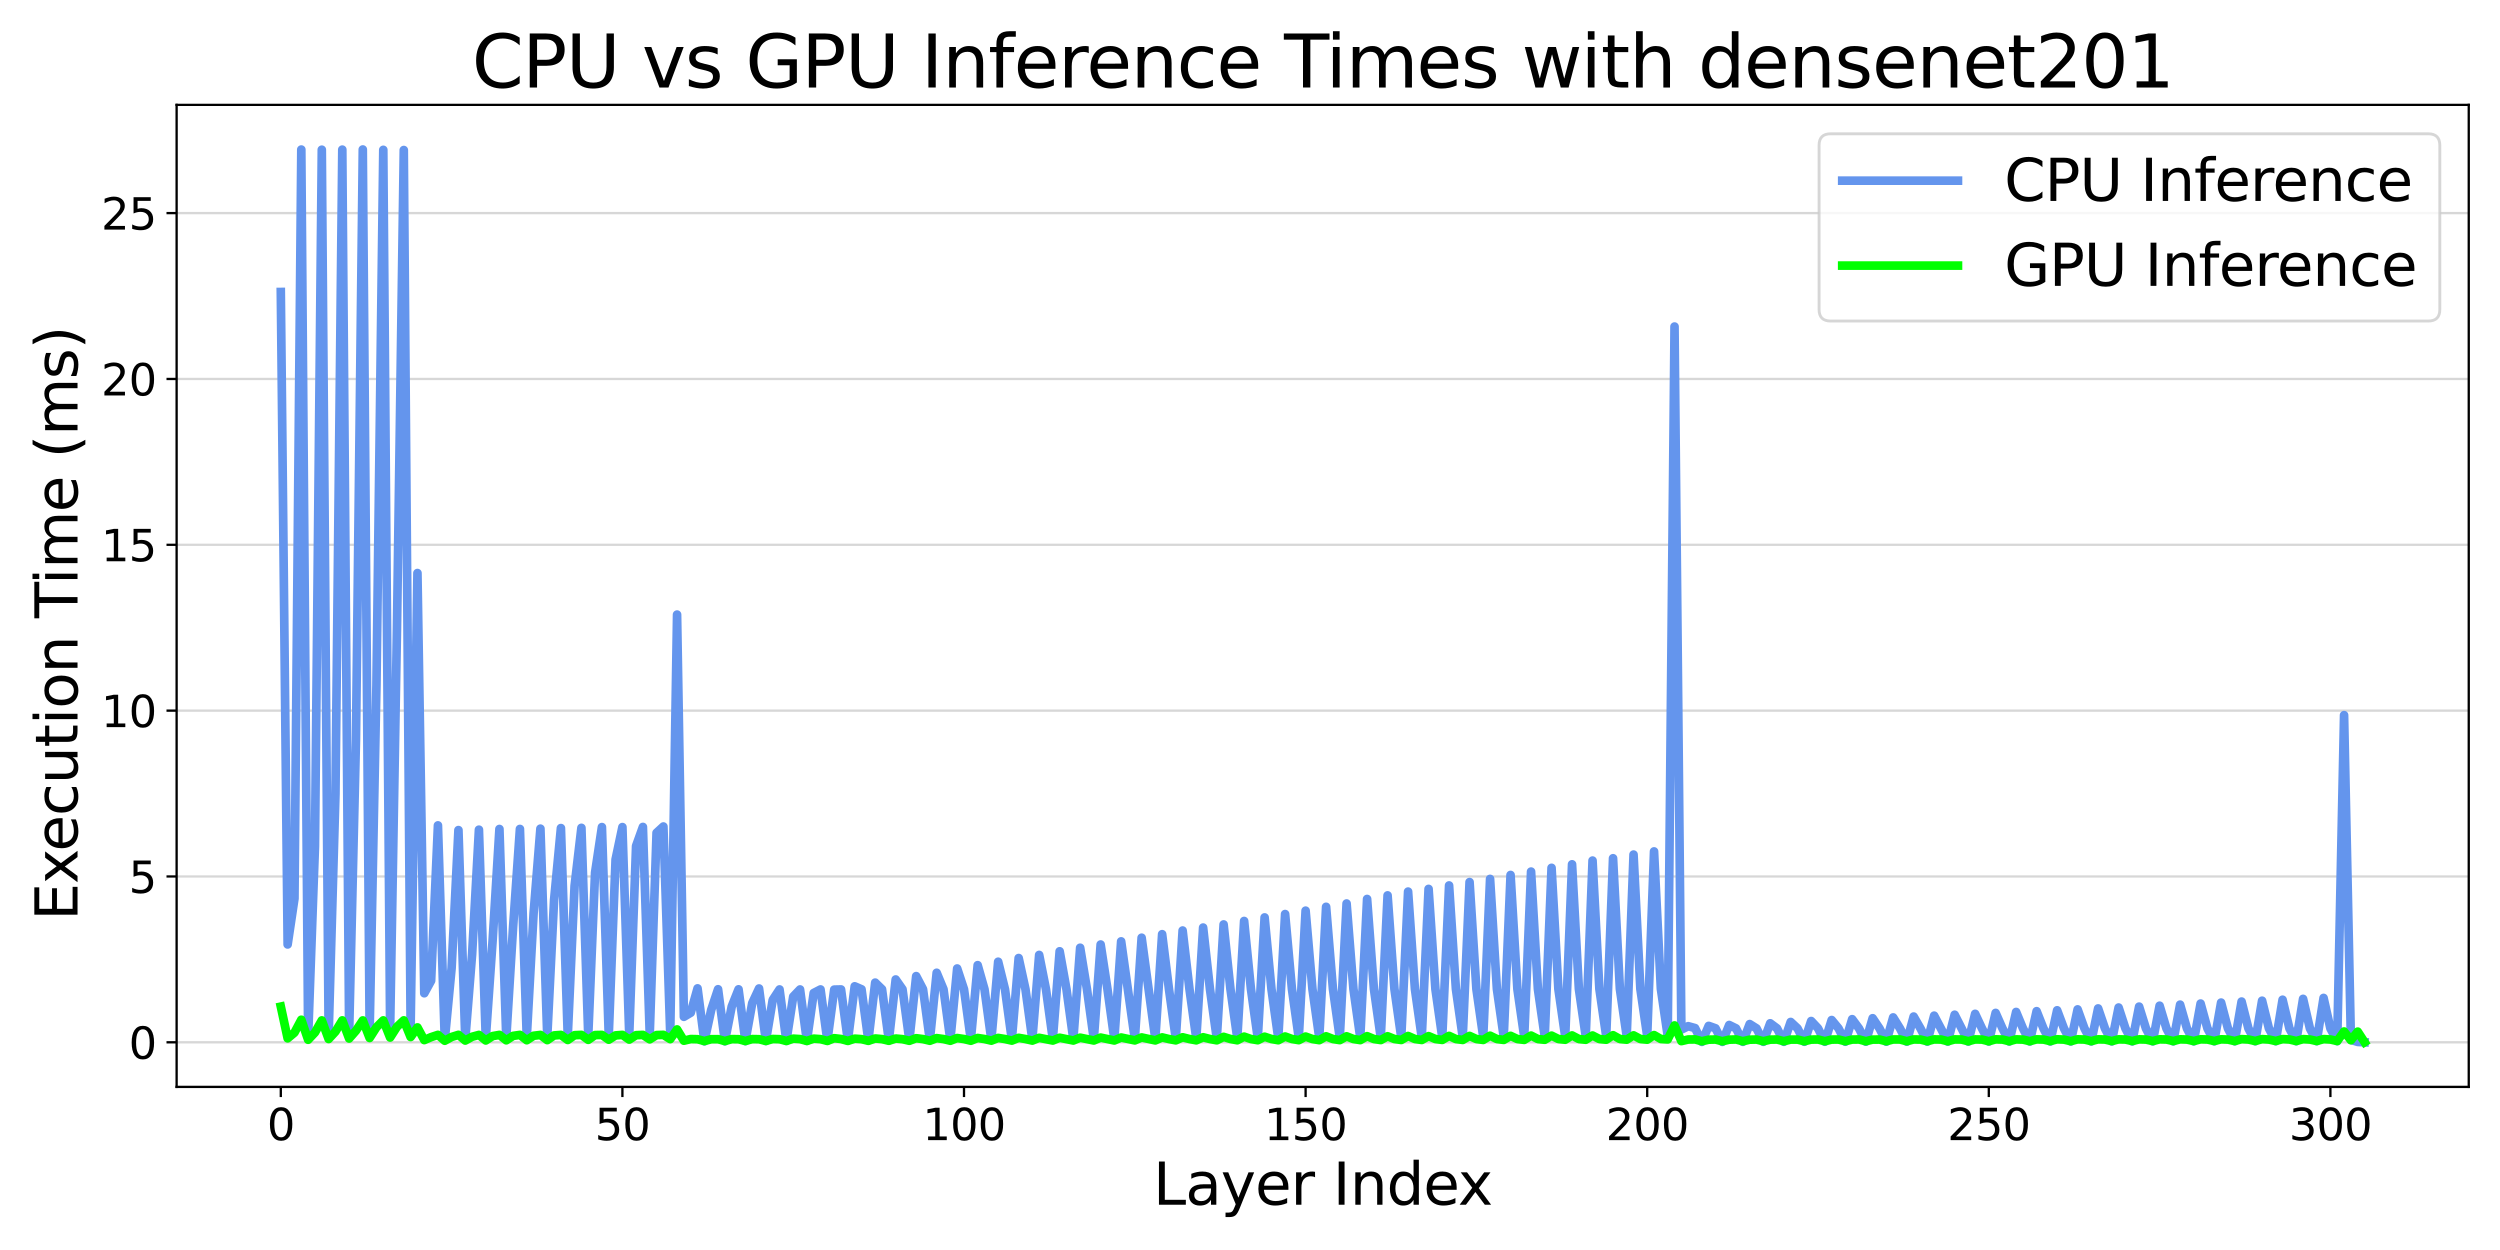 <?xml version="1.0" encoding="utf-8" standalone="no"?>
<!DOCTYPE svg PUBLIC "-//W3C//DTD SVG 1.1//EN"
  "http://www.w3.org/Graphics/SVG/1.1/DTD/svg11.dtd">
<svg xmlns:xlink="http://www.w3.org/1999/xlink" width="864pt" height="432pt" viewBox="0 0 864 432" xmlns="http://www.w3.org/2000/svg" version="1.1">
 <defs>
  <style type="text/css">*{stroke-linejoin: round; stroke-linecap: butt}</style>
 </defs>
 <g id="figure_1">
  <g id="patch_1">
   <path d="M 0 432 
L 864 432 
L 864 0 
L 0 0 
z
" style="fill: #ffffff"/>
  </g>
  <g id="axes_1">
   <g id="patch_2">
    <path d="M 61.04 375.64 
L 853.2 375.64 
L 853.2 36.24 
L 61.04 36.24 
z
" style="fill: #ffffff"/>
   </g>
   <g id="matplotlib.axis_1">
    <g id="xtick_1">
     <g id="line2d_1">
      <defs>
       <path id="m9c6fccbc38" d="M 0 0 
L 0 3.5 
" style="stroke: #000000; stroke-width: 0.8"/>
      </defs>
      <g>
       <use xlink:href="#m9c6fccbc38" x="97.047" y="375.64" style="stroke: #000000; stroke-width: 0.8"/>
      </g>
     </g>
     <g id="text_1">
      <!-- 0 -->
      <g transform="translate(92.275 394.038) scale(0.15 -0.15)">
       <defs>
        <path id="DejaVuSans-30" d="M 2034 4250 
Q 1547 4250 1301 3770 
Q 1056 3291 1056 2328 
Q 1056 1369 1301 889 
Q 1547 409 2034 409 
Q 2525 409 2770 889 
Q 3016 1369 3016 2328 
Q 3016 3291 2770 3770 
Q 2525 4250 2034 4250 
z
M 2034 4750 
Q 2819 4750 3233 4129 
Q 3647 3509 3647 2328 
Q 3647 1150 3233 529 
Q 2819 -91 2034 -91 
Q 1250 -91 836 529 
Q 422 1150 422 2328 
Q 422 3509 836 4129 
Q 1250 4750 2034 4750 
z
" transform="scale(0.016)"/>
       </defs>
       <use xlink:href="#DejaVuSans-30"/>
      </g>
     </g>
    </g>
    <g id="xtick_2">
     <g id="line2d_2">
      <g>
       <use xlink:href="#m9c6fccbc38" x="215.104" y="375.64" style="stroke: #000000; stroke-width: 0.8"/>
      </g>
     </g>
     <g id="text_2">
      <!-- 50 -->
      <g transform="translate(205.56 394.038) scale(0.15 -0.15)">
       <defs>
        <path id="DejaVuSans-35" d="M 691 4666 
L 3169 4666 
L 3169 4134 
L 1269 4134 
L 1269 2991 
Q 1406 3038 1543 3061 
Q 1681 3084 1819 3084 
Q 2600 3084 3056 2656 
Q 3513 2228 3513 1497 
Q 3513 744 3044 326 
Q 2575 -91 1722 -91 
Q 1428 -91 1123 -41 
Q 819 9 494 109 
L 494 744 
Q 775 591 1075 516 
Q 1375 441 1709 441 
Q 2250 441 2565 725 
Q 2881 1009 2881 1497 
Q 2881 1984 2565 2268 
Q 2250 2553 1709 2553 
Q 1456 2553 1204 2497 
Q 953 2441 691 2322 
L 691 4666 
z
" transform="scale(0.016)"/>
       </defs>
       <use xlink:href="#DejaVuSans-35"/>
       <use xlink:href="#DejaVuSans-30" x="63.623"/>
      </g>
     </g>
    </g>
    <g id="xtick_3">
     <g id="line2d_3">
      <g>
       <use xlink:href="#m9c6fccbc38" x="333.161" y="375.64" style="stroke: #000000; stroke-width: 0.8"/>
      </g>
     </g>
     <g id="text_3">
      <!-- 100 -->
      <g transform="translate(318.845 394.038) scale(0.15 -0.15)">
       <defs>
        <path id="DejaVuSans-31" d="M 794 531 
L 1825 531 
L 1825 4091 
L 703 3866 
L 703 4441 
L 1819 4666 
L 2450 4666 
L 2450 531 
L 3481 531 
L 3481 0 
L 794 0 
L 794 531 
z
" transform="scale(0.016)"/>
       </defs>
       <use xlink:href="#DejaVuSans-31"/>
       <use xlink:href="#DejaVuSans-30" x="63.623"/>
       <use xlink:href="#DejaVuSans-30" x="127.246"/>
      </g>
     </g>
    </g>
    <g id="xtick_4">
     <g id="line2d_4">
      <g>
       <use xlink:href="#m9c6fccbc38" x="451.217" y="375.64" style="stroke: #000000; stroke-width: 0.8"/>
      </g>
     </g>
     <g id="text_4">
      <!-- 150 -->
      <g transform="translate(436.902 394.038) scale(0.15 -0.15)">
       <use xlink:href="#DejaVuSans-31"/>
       <use xlink:href="#DejaVuSans-35" x="63.623"/>
       <use xlink:href="#DejaVuSans-30" x="127.246"/>
      </g>
     </g>
    </g>
    <g id="xtick_5">
     <g id="line2d_5">
      <g>
       <use xlink:href="#m9c6fccbc38" x="569.274" y="375.64" style="stroke: #000000; stroke-width: 0.8"/>
      </g>
     </g>
     <g id="text_5">
      <!-- 200 -->
      <g transform="translate(554.958 394.038) scale(0.15 -0.15)">
       <defs>
        <path id="DejaVuSans-32" d="M 1228 531 
L 3431 531 
L 3431 0 
L 469 0 
L 469 531 
Q 828 903 1448 1529 
Q 2069 2156 2228 2338 
Q 2531 2678 2651 2914 
Q 2772 3150 2772 3378 
Q 2772 3750 2511 3984 
Q 2250 4219 1831 4219 
Q 1534 4219 1204 4116 
Q 875 4013 500 3803 
L 500 4441 
Q 881 4594 1212 4672 
Q 1544 4750 1819 4750 
Q 2544 4750 2975 4387 
Q 3406 4025 3406 3419 
Q 3406 3131 3298 2873 
Q 3191 2616 2906 2266 
Q 2828 2175 2409 1742 
Q 1991 1309 1228 531 
z
" transform="scale(0.016)"/>
       </defs>
       <use xlink:href="#DejaVuSans-32"/>
       <use xlink:href="#DejaVuSans-30" x="63.623"/>
       <use xlink:href="#DejaVuSans-30" x="127.246"/>
      </g>
     </g>
    </g>
    <g id="xtick_6">
     <g id="line2d_6">
      <g>
       <use xlink:href="#m9c6fccbc38" x="687.33" y="375.64" style="stroke: #000000; stroke-width: 0.8"/>
      </g>
     </g>
     <g id="text_6">
      <!-- 250 -->
      <g transform="translate(673.015 394.038) scale(0.15 -0.15)">
       <use xlink:href="#DejaVuSans-32"/>
       <use xlink:href="#DejaVuSans-35" x="63.623"/>
       <use xlink:href="#DejaVuSans-30" x="127.246"/>
      </g>
     </g>
    </g>
    <g id="xtick_7">
     <g id="line2d_7">
      <g>
       <use xlink:href="#m9c6fccbc38" x="805.387" y="375.64" style="stroke: #000000; stroke-width: 0.8"/>
      </g>
     </g>
     <g id="text_7">
      <!-- 300 -->
      <g transform="translate(791.071 394.038) scale(0.15 -0.15)">
       <defs>
        <path id="DejaVuSans-33" d="M 2597 2516 
Q 3050 2419 3304 2112 
Q 3559 1806 3559 1356 
Q 3559 666 3084 287 
Q 2609 -91 1734 -91 
Q 1441 -91 1130 -33 
Q 819 25 488 141 
L 488 750 
Q 750 597 1062 519 
Q 1375 441 1716 441 
Q 2309 441 2620 675 
Q 2931 909 2931 1356 
Q 2931 1769 2642 2001 
Q 2353 2234 1838 2234 
L 1294 2234 
L 1294 2753 
L 1863 2753 
Q 2328 2753 2575 2939 
Q 2822 3125 2822 3475 
Q 2822 3834 2567 4026 
Q 2313 4219 1838 4219 
Q 1578 4219 1281 4162 
Q 984 4106 628 3988 
L 628 4550 
Q 988 4650 1302 4700 
Q 1616 4750 1894 4750 
Q 2613 4750 3031 4423 
Q 3450 4097 3450 3541 
Q 3450 3153 3228 2886 
Q 3006 2619 2597 2516 
z
" transform="scale(0.016)"/>
       </defs>
       <use xlink:href="#DejaVuSans-33"/>
       <use xlink:href="#DejaVuSans-30" x="63.623"/>
       <use xlink:href="#DejaVuSans-30" x="127.246"/>
      </g>
     </g>
    </g>
    <g id="text_8">
     <!-- Layer Index -->
     <g transform="translate(398.526 416.354) scale(0.2 -0.2)">
      <defs>
       <path id="DejaVuSans-4c" d="M 628 4666 
L 1259 4666 
L 1259 531 
L 3531 531 
L 3531 0 
L 628 0 
L 628 4666 
z
" transform="scale(0.016)"/>
       <path id="DejaVuSans-61" d="M 2194 1759 
Q 1497 1759 1228 1600 
Q 959 1441 959 1056 
Q 959 750 1161 570 
Q 1363 391 1709 391 
Q 2188 391 2477 730 
Q 2766 1069 2766 1631 
L 2766 1759 
L 2194 1759 
z
M 3341 1997 
L 3341 0 
L 2766 0 
L 2766 531 
Q 2569 213 2275 61 
Q 1981 -91 1556 -91 
Q 1019 -91 701 211 
Q 384 513 384 1019 
Q 384 1609 779 1909 
Q 1175 2209 1959 2209 
L 2766 2209 
L 2766 2266 
Q 2766 2663 2505 2880 
Q 2244 3097 1772 3097 
Q 1472 3097 1187 3025 
Q 903 2953 641 2809 
L 641 3341 
Q 956 3463 1253 3523 
Q 1550 3584 1831 3584 
Q 2591 3584 2966 3190 
Q 3341 2797 3341 1997 
z
" transform="scale(0.016)"/>
       <path id="DejaVuSans-79" d="M 2059 -325 
Q 1816 -950 1584 -1140 
Q 1353 -1331 966 -1331 
L 506 -1331 
L 506 -850 
L 844 -850 
Q 1081 -850 1212 -737 
Q 1344 -625 1503 -206 
L 1606 56 
L 191 3500 
L 800 3500 
L 1894 763 
L 2988 3500 
L 3597 3500 
L 2059 -325 
z
" transform="scale(0.016)"/>
       <path id="DejaVuSans-65" d="M 3597 1894 
L 3597 1613 
L 953 1613 
Q 991 1019 1311 708 
Q 1631 397 2203 397 
Q 2534 397 2845 478 
Q 3156 559 3463 722 
L 3463 178 
Q 3153 47 2828 -22 
Q 2503 -91 2169 -91 
Q 1331 -91 842 396 
Q 353 884 353 1716 
Q 353 2575 817 3079 
Q 1281 3584 2069 3584 
Q 2775 3584 3186 3129 
Q 3597 2675 3597 1894 
z
M 3022 2063 
Q 3016 2534 2758 2815 
Q 2500 3097 2075 3097 
Q 1594 3097 1305 2825 
Q 1016 2553 972 2059 
L 3022 2063 
z
" transform="scale(0.016)"/>
       <path id="DejaVuSans-72" d="M 2631 2963 
Q 2534 3019 2420 3045 
Q 2306 3072 2169 3072 
Q 1681 3072 1420 2755 
Q 1159 2438 1159 1844 
L 1159 0 
L 581 0 
L 581 3500 
L 1159 3500 
L 1159 2956 
Q 1341 3275 1631 3429 
Q 1922 3584 2338 3584 
Q 2397 3584 2469 3576 
Q 2541 3569 2628 3553 
L 2631 2963 
z
" transform="scale(0.016)"/>
       <path id="DejaVuSans-20" transform="scale(0.016)"/>
       <path id="DejaVuSans-49" d="M 628 4666 
L 1259 4666 
L 1259 0 
L 628 0 
L 628 4666 
z
" transform="scale(0.016)"/>
       <path id="DejaVuSans-6e" d="M 3513 2113 
L 3513 0 
L 2938 0 
L 2938 2094 
Q 2938 2591 2744 2837 
Q 2550 3084 2163 3084 
Q 1697 3084 1428 2787 
Q 1159 2491 1159 1978 
L 1159 0 
L 581 0 
L 581 3500 
L 1159 3500 
L 1159 2956 
Q 1366 3272 1645 3428 
Q 1925 3584 2291 3584 
Q 2894 3584 3203 3211 
Q 3513 2838 3513 2113 
z
" transform="scale(0.016)"/>
       <path id="DejaVuSans-64" d="M 2906 2969 
L 2906 4863 
L 3481 4863 
L 3481 0 
L 2906 0 
L 2906 525 
Q 2725 213 2448 61 
Q 2172 -91 1784 -91 
Q 1150 -91 751 415 
Q 353 922 353 1747 
Q 353 2572 751 3078 
Q 1150 3584 1784 3584 
Q 2172 3584 2448 3432 
Q 2725 3281 2906 2969 
z
M 947 1747 
Q 947 1113 1208 752 
Q 1469 391 1925 391 
Q 2381 391 2643 752 
Q 2906 1113 2906 1747 
Q 2906 2381 2643 2742 
Q 2381 3103 1925 3103 
Q 1469 3103 1208 2742 
Q 947 2381 947 1747 
z
" transform="scale(0.016)"/>
       <path id="DejaVuSans-78" d="M 3513 3500 
L 2247 1797 
L 3578 0 
L 2900 0 
L 1881 1375 
L 863 0 
L 184 0 
L 1544 1831 
L 300 3500 
L 978 3500 
L 1906 2253 
L 2834 3500 
L 3513 3500 
z
" transform="scale(0.016)"/>
      </defs>
      <use xlink:href="#DejaVuSans-4c"/>
      <use xlink:href="#DejaVuSans-61" x="55.713"/>
      <use xlink:href="#DejaVuSans-79" x="116.992"/>
      <use xlink:href="#DejaVuSans-65" x="176.172"/>
      <use xlink:href="#DejaVuSans-72" x="237.695"/>
      <use xlink:href="#DejaVuSans-20" x="278.809"/>
      <use xlink:href="#DejaVuSans-49" x="310.596"/>
      <use xlink:href="#DejaVuSans-6e" x="340.088"/>
      <use xlink:href="#DejaVuSans-64" x="403.467"/>
      <use xlink:href="#DejaVuSans-65" x="466.943"/>
      <use xlink:href="#DejaVuSans-78" x="526.717"/>
     </g>
    </g>
   </g>
   <g id="matplotlib.axis_2">
    <g id="ytick_1">
     <g id="line2d_8">
      <path d="M 61.04 360.224 
L 853.2 360.224 
" clip-path="url(#p85d540f050)" style="fill: none; stroke: #b0b0b0; stroke-opacity: 0.5; stroke-width: 0.8; stroke-linecap: square"/>
     </g>
     <g id="line2d_9">
      <defs>
       <path id="mb4f8989a2a" d="M 0 0 
L -3.5 0 
" style="stroke: #000000; stroke-width: 0.8"/>
      </defs>
      <g>
       <use xlink:href="#mb4f8989a2a" x="61.04" y="360.224" style="stroke: #000000; stroke-width: 0.8"/>
      </g>
     </g>
     <g id="text_9">
      <!-- 0 -->
      <g transform="translate(44.496 365.923) scale(0.15 -0.15)">
       <use xlink:href="#DejaVuSans-30"/>
      </g>
     </g>
    </g>
    <g id="ytick_2">
     <g id="line2d_10">
      <path d="M 61.04 302.91 
L 853.2 302.91 
" clip-path="url(#p85d540f050)" style="fill: none; stroke: #b0b0b0; stroke-opacity: 0.5; stroke-width: 0.8; stroke-linecap: square"/>
     </g>
     <g id="line2d_11">
      <g>
       <use xlink:href="#mb4f8989a2a" x="61.04" y="302.91" style="stroke: #000000; stroke-width: 0.8"/>
      </g>
     </g>
     <g id="text_10">
      <!-- 5 -->
      <g transform="translate(44.496 308.609) scale(0.15 -0.15)">
       <use xlink:href="#DejaVuSans-35"/>
      </g>
     </g>
    </g>
    <g id="ytick_3">
     <g id="line2d_12">
      <path d="M 61.04 245.596 
L 853.2 245.596 
" clip-path="url(#p85d540f050)" style="fill: none; stroke: #b0b0b0; stroke-opacity: 0.5; stroke-width: 0.8; stroke-linecap: square"/>
     </g>
     <g id="line2d_13">
      <g>
       <use xlink:href="#mb4f8989a2a" x="61.04" y="245.596" style="stroke: #000000; stroke-width: 0.8"/>
      </g>
     </g>
     <g id="text_11">
      <!-- 10 -->
      <g transform="translate(34.953 251.295) scale(0.15 -0.15)">
       <use xlink:href="#DejaVuSans-31"/>
       <use xlink:href="#DejaVuSans-30" x="63.623"/>
      </g>
     </g>
    </g>
    <g id="ytick_4">
     <g id="line2d_14">
      <path d="M 61.04 188.282 
L 853.2 188.282 
" clip-path="url(#p85d540f050)" style="fill: none; stroke: #b0b0b0; stroke-opacity: 0.5; stroke-width: 0.8; stroke-linecap: square"/>
     </g>
     <g id="line2d_15">
      <g>
       <use xlink:href="#mb4f8989a2a" x="61.04" y="188.282" style="stroke: #000000; stroke-width: 0.8"/>
      </g>
     </g>
     <g id="text_12">
      <!-- 15 -->
      <g transform="translate(34.953 193.981) scale(0.15 -0.15)">
       <use xlink:href="#DejaVuSans-31"/>
       <use xlink:href="#DejaVuSans-35" x="63.623"/>
      </g>
     </g>
    </g>
    <g id="ytick_5">
     <g id="line2d_16">
      <path d="M 61.04 130.968 
L 853.2 130.968 
" clip-path="url(#p85d540f050)" style="fill: none; stroke: #b0b0b0; stroke-opacity: 0.5; stroke-width: 0.8; stroke-linecap: square"/>
     </g>
     <g id="line2d_17">
      <g>
       <use xlink:href="#mb4f8989a2a" x="61.04" y="130.968" style="stroke: #000000; stroke-width: 0.8"/>
      </g>
     </g>
     <g id="text_13">
      <!-- 20 -->
      <g transform="translate(34.953 136.666) scale(0.15 -0.15)">
       <use xlink:href="#DejaVuSans-32"/>
       <use xlink:href="#DejaVuSans-30" x="63.623"/>
      </g>
     </g>
    </g>
    <g id="ytick_6">
     <g id="line2d_18">
      <path d="M 61.04 73.653 
L 853.2 73.653 
" clip-path="url(#p85d540f050)" style="fill: none; stroke: #b0b0b0; stroke-opacity: 0.5; stroke-width: 0.8; stroke-linecap: square"/>
     </g>
     <g id="line2d_19">
      <g>
       <use xlink:href="#mb4f8989a2a" x="61.04" y="73.653" style="stroke: #000000; stroke-width: 0.8"/>
      </g>
     </g>
     <g id="text_14">
      <!-- 25 -->
      <g transform="translate(34.953 79.352) scale(0.15 -0.15)">
       <use xlink:href="#DejaVuSans-32"/>
       <use xlink:href="#DejaVuSans-35" x="63.623"/>
      </g>
     </g>
    </g>
    <g id="text_15">
     <!-- Execution Time (ms)    -->
     <g transform="translate(26.793 318.12) rotate(-90) scale(0.2 -0.2)">
      <defs>
       <path id="DejaVuSans-45" d="M 628 4666 
L 3578 4666 
L 3578 4134 
L 1259 4134 
L 1259 2753 
L 3481 2753 
L 3481 2222 
L 1259 2222 
L 1259 531 
L 3634 531 
L 3634 0 
L 628 0 
L 628 4666 
z
" transform="scale(0.016)"/>
       <path id="DejaVuSans-63" d="M 3122 3366 
L 3122 2828 
Q 2878 2963 2633 3030 
Q 2388 3097 2138 3097 
Q 1578 3097 1268 2742 
Q 959 2388 959 1747 
Q 959 1106 1268 751 
Q 1578 397 2138 397 
Q 2388 397 2633 464 
Q 2878 531 3122 666 
L 3122 134 
Q 2881 22 2623 -34 
Q 2366 -91 2075 -91 
Q 1284 -91 818 406 
Q 353 903 353 1747 
Q 353 2603 823 3093 
Q 1294 3584 2113 3584 
Q 2378 3584 2631 3529 
Q 2884 3475 3122 3366 
z
" transform="scale(0.016)"/>
       <path id="DejaVuSans-75" d="M 544 1381 
L 544 3500 
L 1119 3500 
L 1119 1403 
Q 1119 906 1312 657 
Q 1506 409 1894 409 
Q 2359 409 2629 706 
Q 2900 1003 2900 1516 
L 2900 3500 
L 3475 3500 
L 3475 0 
L 2900 0 
L 2900 538 
Q 2691 219 2414 64 
Q 2138 -91 1772 -91 
Q 1169 -91 856 284 
Q 544 659 544 1381 
z
M 1991 3584 
L 1991 3584 
z
" transform="scale(0.016)"/>
       <path id="DejaVuSans-74" d="M 1172 4494 
L 1172 3500 
L 2356 3500 
L 2356 3053 
L 1172 3053 
L 1172 1153 
Q 1172 725 1289 603 
Q 1406 481 1766 481 
L 2356 481 
L 2356 0 
L 1766 0 
Q 1100 0 847 248 
Q 594 497 594 1153 
L 594 3053 
L 172 3053 
L 172 3500 
L 594 3500 
L 594 4494 
L 1172 4494 
z
" transform="scale(0.016)"/>
       <path id="DejaVuSans-69" d="M 603 3500 
L 1178 3500 
L 1178 0 
L 603 0 
L 603 3500 
z
M 603 4863 
L 1178 4863 
L 1178 4134 
L 603 4134 
L 603 4863 
z
" transform="scale(0.016)"/>
       <path id="DejaVuSans-6f" d="M 1959 3097 
Q 1497 3097 1228 2736 
Q 959 2375 959 1747 
Q 959 1119 1226 758 
Q 1494 397 1959 397 
Q 2419 397 2687 759 
Q 2956 1122 2956 1747 
Q 2956 2369 2687 2733 
Q 2419 3097 1959 3097 
z
M 1959 3584 
Q 2709 3584 3137 3096 
Q 3566 2609 3566 1747 
Q 3566 888 3137 398 
Q 2709 -91 1959 -91 
Q 1206 -91 779 398 
Q 353 888 353 1747 
Q 353 2609 779 3096 
Q 1206 3584 1959 3584 
z
" transform="scale(0.016)"/>
       <path id="DejaVuSans-54" d="M -19 4666 
L 3928 4666 
L 3928 4134 
L 2272 4134 
L 2272 0 
L 1638 0 
L 1638 4134 
L -19 4134 
L -19 4666 
z
" transform="scale(0.016)"/>
       <path id="DejaVuSans-6d" d="M 3328 2828 
Q 3544 3216 3844 3400 
Q 4144 3584 4550 3584 
Q 5097 3584 5394 3201 
Q 5691 2819 5691 2113 
L 5691 0 
L 5113 0 
L 5113 2094 
Q 5113 2597 4934 2840 
Q 4756 3084 4391 3084 
Q 3944 3084 3684 2787 
Q 3425 2491 3425 1978 
L 3425 0 
L 2847 0 
L 2847 2094 
Q 2847 2600 2669 2842 
Q 2491 3084 2119 3084 
Q 1678 3084 1418 2786 
Q 1159 2488 1159 1978 
L 1159 0 
L 581 0 
L 581 3500 
L 1159 3500 
L 1159 2956 
Q 1356 3278 1631 3431 
Q 1906 3584 2284 3584 
Q 2666 3584 2933 3390 
Q 3200 3197 3328 2828 
z
" transform="scale(0.016)"/>
       <path id="DejaVuSans-28" d="M 1984 4856 
Q 1566 4138 1362 3434 
Q 1159 2731 1159 2009 
Q 1159 1288 1364 580 
Q 1569 -128 1984 -844 
L 1484 -844 
Q 1016 -109 783 600 
Q 550 1309 550 2009 
Q 550 2706 781 3412 
Q 1013 4119 1484 4856 
L 1984 4856 
z
" transform="scale(0.016)"/>
       <path id="DejaVuSans-73" d="M 2834 3397 
L 2834 2853 
Q 2591 2978 2328 3040 
Q 2066 3103 1784 3103 
Q 1356 3103 1142 2972 
Q 928 2841 928 2578 
Q 928 2378 1081 2264 
Q 1234 2150 1697 2047 
L 1894 2003 
Q 2506 1872 2764 1633 
Q 3022 1394 3022 966 
Q 3022 478 2636 193 
Q 2250 -91 1575 -91 
Q 1294 -91 989 -36 
Q 684 19 347 128 
L 347 722 
Q 666 556 975 473 
Q 1284 391 1588 391 
Q 1994 391 2212 530 
Q 2431 669 2431 922 
Q 2431 1156 2273 1281 
Q 2116 1406 1581 1522 
L 1381 1569 
Q 847 1681 609 1914 
Q 372 2147 372 2553 
Q 372 3047 722 3315 
Q 1072 3584 1716 3584 
Q 2034 3584 2315 3537 
Q 2597 3491 2834 3397 
z
" transform="scale(0.016)"/>
       <path id="DejaVuSans-29" d="M 513 4856 
L 1013 4856 
Q 1481 4119 1714 3412 
Q 1947 2706 1947 2009 
Q 1947 1309 1714 600 
Q 1481 -109 1013 -844 
L 513 -844 
Q 928 -128 1133 580 
Q 1338 1288 1338 2009 
Q 1338 2731 1133 3434 
Q 928 4138 513 4856 
z
" transform="scale(0.016)"/>
      </defs>
      <use xlink:href="#DejaVuSans-45"/>
      <use xlink:href="#DejaVuSans-78" x="63.184"/>
      <use xlink:href="#DejaVuSans-65" x="119.238"/>
      <use xlink:href="#DejaVuSans-63" x="180.762"/>
      <use xlink:href="#DejaVuSans-75" x="235.742"/>
      <use xlink:href="#DejaVuSans-74" x="299.121"/>
      <use xlink:href="#DejaVuSans-69" x="338.33"/>
      <use xlink:href="#DejaVuSans-6f" x="366.113"/>
      <use xlink:href="#DejaVuSans-6e" x="427.295"/>
      <use xlink:href="#DejaVuSans-20" x="490.674"/>
      <use xlink:href="#DejaVuSans-54" x="522.461"/>
      <use xlink:href="#DejaVuSans-69" x="580.42"/>
      <use xlink:href="#DejaVuSans-6d" x="608.203"/>
      <use xlink:href="#DejaVuSans-65" x="705.615"/>
      <use xlink:href="#DejaVuSans-20" x="767.139"/>
      <use xlink:href="#DejaVuSans-28" x="798.926"/>
      <use xlink:href="#DejaVuSans-6d" x="837.939"/>
      <use xlink:href="#DejaVuSans-73" x="935.352"/>
      <use xlink:href="#DejaVuSans-29" x="987.451"/>
      <use xlink:href="#DejaVuSans-20" x="1026.465"/>
      <use xlink:href="#DejaVuSans-20" x="1058.252"/>
      <use xlink:href="#DejaVuSans-20" x="1090.039"/>
     </g>
    </g>
   </g>
   <g id="line2d_20">
    <path d="M 97.047 100.909 
L 99.408 326.401 
L 101.77 310.524 
L 104.131 51.692 
L 106.492 358.286 
L 108.853 292.516 
L 111.214 51.744 
L 113.575 357.594 
L 115.936 274.288 
L 118.297 51.717 
L 120.659 356.933 
L 123.02 255.8 
L 125.381 51.667 
L 127.742 356.281 
L 130.103 236.704 
L 132.464 51.791 
L 134.825 355.625 
L 137.187 217.648 
L 139.548 51.858 
L 141.909 354.973 
L 144.27 198.051 
L 146.631 343.265 
L 148.992 338.945 
L 151.353 285.26 
L 153.714 359.279 
L 156.076 334.555 
L 158.437 286.885 
L 160.798 359.101 
L 163.159 329.798 
L 165.52 286.744 
L 167.881 358.906 
L 170.242 325.151 
L 172.604 286.505 
L 174.965 358.678 
L 177.326 320.324 
L 179.687 286.489 
L 182.048 358.497 
L 184.409 315.667 
L 186.77 286.389 
L 189.131 358.262 
L 191.493 310.986 
L 193.854 286.187 
L 196.215 358.035 
L 198.576 306.178 
L 200.937 286.11 
L 203.298 357.885 
L 205.659 301.581 
L 208.021 285.847 
L 210.382 357.788 
L 212.743 297.032 
L 215.104 285.849 
L 217.465 357.579 
L 219.826 292.381 
L 222.187 285.795 
L 224.548 357.419 
L 226.91 287.818 
L 229.271 285.646 
L 231.632 357.21 
L 233.993 212.408 
L 236.354 351.403 
L 238.715 349.993 
L 241.076 341.584 
L 243.437 359.878 
L 245.799 348.996 
L 248.16 341.888 
L 250.521 359.869 
L 252.882 347.85 
L 255.243 341.914 
L 257.604 359.81 
L 259.965 346.692 
L 262.327 341.621 
L 264.688 359.765 
L 267.049 345.567 
L 269.41 341.957 
L 271.771 359.736 
L 274.132 344.432 
L 276.493 341.963 
L 278.854 359.723 
L 281.216 343.176 
L 283.577 341.956 
L 285.938 359.646 
L 288.299 342.015 
L 290.66 341.956 
L 293.021 359.608 
L 295.382 340.874 
L 297.744 341.903 
L 300.105 359.553 
L 302.466 339.595 
L 304.827 341.891 
L 307.188 359.525 
L 309.549 338.511 
L 311.91 341.892 
L 314.271 359.482 
L 316.633 337.353 
L 318.994 341.868 
L 321.355 359.429 
L 323.716 336.194 
L 326.077 341.889 
L 328.438 359.401 
L 330.799 334.713 
L 333.161 341.901 
L 335.522 359.349 
L 337.883 333.563 
L 340.244 341.903 
L 342.605 359.324 
L 344.966 332.379 
L 347.327 341.92 
L 349.688 359.267 
L 352.05 331.103 
L 354.411 341.919 
L 356.772 359.222 
L 359.133 330.028 
L 361.494 341.911 
L 363.855 359.203 
L 366.216 328.765 
L 368.578 341.902 
L 370.939 359.161 
L 373.3 327.542 
L 375.661 341.901 
L 378.022 359.113 
L 380.383 326.427 
L 382.744 341.865 
L 385.105 359.086 
L 387.467 325.34 
L 392.189 359.033 
L 394.55 324.078 
L 399.272 358.99 
L 401.633 322.86 
L 403.995 341.855 
L 406.356 358.933 
L 408.717 321.595 
L 411.078 341.817 
L 413.439 358.906 
L 415.8 320.569 
L 418.161 341.838 
L 420.522 358.864 
L 422.884 319.493 
L 425.245 341.844 
L 427.606 358.795 
L 429.967 318.296 
L 432.328 341.829 
L 434.689 358.784 
L 437.05 317.064 
L 439.412 341.786 
L 441.773 358.754 
L 444.134 315.906 
L 446.495 341.824 
L 448.856 358.667 
L 451.217 314.729 
L 453.578 341.817 
L 455.939 358.632 
L 458.301 313.399 
L 460.662 341.769 
L 463.023 358.618 
L 465.384 312.255 
L 467.745 341.803 
L 470.106 358.581 
L 472.467 310.688 
L 474.828 341.777 
L 477.19 358.585 
L 479.551 309.452 
L 481.912 341.803 
L 484.273 358.527 
L 486.634 308.138 
L 488.995 341.812 
L 491.356 358.496 
L 493.718 307.211 
L 496.079 341.835 
L 498.44 358.464 
L 500.801 306.016 
L 503.162 341.817 
L 505.523 358.409 
L 507.884 304.841 
L 510.245 341.83 
L 512.607 358.365 
L 514.968 303.756 
L 517.329 341.811 
L 519.69 358.299 
L 522.051 302.39 
L 524.412 341.814 
L 526.773 358.266 
L 529.135 301.227 
L 531.496 341.794 
L 533.857 358.224 
L 536.218 299.927 
L 538.579 341.818 
L 540.94 358.218 
L 543.301 298.709 
L 545.662 341.78 
L 548.024 358.112 
L 550.385 297.423 
L 552.746 341.761 
L 555.107 358.096 
L 557.468 296.617 
L 559.829 341.756 
L 562.19 358.041 
L 564.552 295.346 
L 566.913 341.767 
L 569.274 358.019 
L 571.635 294.254 
L 573.996 341.727 
L 576.357 357.935 
L 578.718 112.861 
L 581.079 355.826 
L 583.441 354.655 
L 585.802 355.302 
L 588.163 360.072 
L 590.524 354.547 
L 592.885 355.389 
L 595.246 360.075 
L 597.607 354.244 
L 599.969 355.399 
L 602.33 360.059 
L 604.691 353.923 
L 607.052 355.405 
L 609.413 360.052 
L 611.774 353.649 
L 614.135 355.4 
L 616.496 360.042 
L 618.858 353.193 
L 621.219 355.396 
L 623.58 360.032 
L 625.941 352.867 
L 628.302 355.386 
L 630.663 360.029 
L 633.024 352.528 
L 635.386 355.397 
L 637.747 360.018 
L 640.108 352.228 
L 642.469 355.426 
L 644.83 360.005 
L 647.191 351.899 
L 649.552 355.422 
L 651.913 360.004 
L 654.275 351.622 
L 656.636 355.435 
L 658.997 359.994 
L 661.358 351.323 
L 663.719 355.435 
L 666.08 359.983 
L 668.441 351.016 
L 673.164 359.975 
L 675.525 350.693 
L 680.247 359.972 
L 682.608 350.382 
L 684.969 355.423 
L 687.33 359.96 
L 689.692 350.067 
L 692.053 355.42 
L 694.414 359.951 
L 696.775 349.733 
L 699.136 355.424 
L 701.497 359.944 
L 703.858 349.468 
L 706.219 355.431 
L 708.581 359.937 
L 710.942 349.163 
L 713.303 355.426 
L 715.664 359.926 
L 718.025 348.85 
L 720.386 355.424 
L 722.747 359.918 
L 725.109 348.516 
L 727.47 355.435 
L 729.831 359.913 
L 732.192 348.205 
L 734.553 355.441 
L 736.914 359.905 
L 739.275 347.89 
L 741.636 355.438 
L 743.998 359.895 
L 746.359 347.574 
L 748.72 355.427 
L 751.081 359.888 
L 753.442 347.203 
L 755.803 355.42 
L 758.164 359.88 
L 760.526 346.83 
L 762.887 355.411 
L 765.248 359.869 
L 767.609 346.498 
L 769.97 355.411 
L 772.331 359.862 
L 774.692 346.141 
L 777.053 355.425 
L 779.415 359.852 
L 781.776 345.848 
L 784.137 355.414 
L 786.498 359.842 
L 788.859 345.511 
L 791.22 355.421 
L 793.581 359.836 
L 795.943 345.212 
L 798.304 355.434 
L 800.665 359.826 
L 803.026 344.889 
L 805.387 355.433 
L 807.748 359.82 
L 810.109 247.16 
L 812.47 359.361 
L 814.832 360.096 
L 817.193 360.213 
L 817.193 360.213 
" clip-path="url(#p85d540f050)" style="fill: none; stroke: #6495ed; stroke-width: 3; stroke-linecap: square"/>
   </g>
   <g id="line2d_21">
    <path d="M 97.047 347.878 
L 99.408 358.85 
L 101.77 356.871 
L 104.131 352.425 
L 106.492 359.34 
L 108.853 356.818 
L 111.214 352.654 
L 113.575 359.087 
L 115.936 356.511 
L 118.297 352.644 
L 120.659 358.914 
L 123.02 356.208 
L 125.381 352.656 
L 127.742 358.727 
L 130.103 355.026 
L 132.464 352.649 
L 134.825 358.57 
L 137.187 354.87 
L 139.548 352.64 
L 141.909 358.397 
L 144.27 355.075 
L 146.631 359.451 
L 148.992 358.433 
L 151.353 357.655 
L 153.714 359.676 
L 156.076 358.38 
L 158.437 357.646 
L 160.798 359.614 
L 163.159 358.305 
L 165.52 357.673 
L 167.881 359.585 
L 170.242 358.074 
L 172.604 357.665 
L 174.965 359.527 
L 177.326 358.001 
L 179.687 357.662 
L 182.048 359.5 
L 184.409 357.961 
L 186.77 357.677 
L 189.131 359.461 
L 191.493 357.845 
L 193.854 357.675 
L 196.215 359.409 
L 198.576 357.766 
L 200.937 357.661 
L 203.298 359.363 
L 205.659 357.723 
L 208.021 357.672 
L 210.382 359.317 
L 212.743 357.833 
L 215.104 357.661 
L 217.465 359.279 
L 219.826 357.761 
L 222.187 357.662 
L 224.548 359.19 
L 226.91 357.721 
L 229.271 357.647 
L 231.632 359.122 
L 233.993 355.776 
L 236.354 359.668 
L 238.715 359.094 
L 241.076 359.153 
L 243.437 359.792 
L 245.799 359.152 
L 248.16 359.138 
L 250.521 359.791 
L 252.882 359.124 
L 255.243 359.15 
L 257.604 359.777 
L 259.965 359.108 
L 262.327 359.152 
L 264.688 359.763 
L 267.049 359.078 
L 269.41 359.148 
L 271.771 359.763 
L 274.132 358.959 
L 276.493 359.108 
L 278.854 359.758 
L 281.216 358.954 
L 283.577 359.127 
L 285.938 359.742 
L 288.299 358.807 
L 290.66 359.081 
L 293.021 359.738 
L 295.382 358.959 
L 297.744 359.13 
L 300.105 359.71 
L 302.466 358.899 
L 304.827 359.117 
L 307.188 359.692 
L 309.549 358.918 
L 311.91 359.136 
L 314.271 359.693 
L 316.633 358.808 
L 318.994 359.111 
L 321.355 359.68 
L 323.716 358.78 
L 326.077 359.097 
L 328.438 359.68 
L 330.799 358.751 
L 333.161 359.092 
L 335.522 359.676 
L 337.883 358.732 
L 340.244 359.085 
L 342.605 359.65 
L 344.966 358.707 
L 347.327 359.091 
L 349.688 359.634 
L 352.05 358.674 
L 354.411 359.088 
L 356.772 359.629 
L 359.133 358.671 
L 363.855 359.609 
L 366.216 358.643 
L 370.939 359.603 
L 373.3 358.619 
L 378.022 359.596 
L 380.383 358.592 
L 385.105 359.593 
L 387.467 358.565 
L 392.189 359.565 
L 394.55 358.543 
L 399.272 359.569 
L 401.633 358.523 
L 403.995 359.095 
L 406.356 359.546 
L 408.717 358.487 
L 411.078 359.088 
L 413.439 359.536 
L 415.8 358.479 
L 418.161 359.087 
L 420.522 359.531 
L 422.884 358.342 
L 425.245 359.074 
L 427.606 359.515 
L 429.967 358.262 
L 432.328 359.087 
L 434.689 359.498 
L 437.05 358.291 
L 439.412 359.081 
L 441.773 359.501 
L 444.134 358.219 
L 446.495 359.075 
L 448.856 359.477 
L 451.217 358.242 
L 453.578 359.091 
L 455.939 359.472 
L 458.301 358.159 
L 460.662 359.082 
L 463.023 359.462 
L 465.384 358.155 
L 467.745 359.082 
L 470.106 359.457 
L 472.467 358.108 
L 474.828 359.085 
L 477.19 359.44 
L 479.551 358.137 
L 481.912 359.083 
L 484.273 359.414 
L 486.634 358.041 
L 488.995 359.08 
L 491.356 359.412 
L 493.718 358.083 
L 496.079 359.088 
L 498.44 359.393 
L 500.801 358.003 
L 503.162 359.099 
L 505.523 359.4 
L 507.884 358.018 
L 510.245 359.095 
L 512.607 359.399 
L 514.968 357.944 
L 517.329 359.091 
L 519.69 359.39 
L 522.051 357.988 
L 524.412 359.095 
L 526.773 359.38 
L 529.135 357.901 
L 531.496 359.094 
L 533.857 359.348 
L 536.218 357.916 
L 538.579 359.083 
L 540.94 359.328 
L 543.301 357.848 
L 545.662 359.09 
L 548.024 359.337 
L 550.385 357.875 
L 552.746 359.088 
L 555.107 359.322 
L 557.468 357.775 
L 559.829 359.081 
L 562.19 359.311 
L 564.552 357.825 
L 566.913 359.084 
L 569.274 359.311 
L 571.635 357.728 
L 573.996 359.084 
L 576.357 359.226 
L 578.718 354.392 
L 581.079 359.809 
L 583.441 359.255 
L 585.802 359.216 
L 588.163 359.854 
L 590.524 359.312 
L 592.885 359.257 
L 595.246 359.86 
L 597.607 359.313 
L 599.969 359.235 
L 602.33 359.858 
L 604.691 359.314 
L 607.052 359.262 
L 609.413 359.854 
L 611.774 359.303 
L 614.135 359.255 
L 616.496 359.845 
L 618.858 359.284 
L 621.219 359.274 
L 623.58 359.849 
L 625.941 359.286 
L 628.302 359.247 
L 630.663 359.847 
L 633.024 359.278 
L 635.386 359.261 
L 637.747 359.842 
L 640.108 359.275 
L 642.469 359.238 
L 644.83 359.852 
L 647.191 359.285 
L 649.552 359.269 
L 651.913 359.85 
L 654.275 359.236 
L 656.636 359.249 
L 658.997 359.855 
L 661.358 359.23 
L 663.719 359.274 
L 666.08 359.843 
L 668.441 359.22 
L 670.803 359.264 
L 673.164 359.853 
L 675.525 359.221 
L 677.886 359.258 
L 680.247 359.851 
L 682.608 359.224 
L 684.969 359.269 
L 687.33 359.849 
L 689.692 359.197 
L 692.053 359.272 
L 694.414 359.838 
L 696.775 359.209 
L 699.136 359.283 
L 701.497 359.831 
L 703.858 359.202 
L 706.219 359.267 
L 708.581 359.808 
L 710.942 359.179 
L 713.303 359.284 
L 715.664 359.826 
L 718.025 359.193 
L 720.386 359.264 
L 722.747 359.81 
L 725.109 359.194 
L 727.47 359.258 
L 729.831 359.803 
L 732.192 359.199 
L 734.553 359.256 
L 736.914 359.791 
L 739.275 359.199 
L 741.636 359.267 
L 743.998 359.798 
L 746.359 359.188 
L 748.72 359.249 
L 751.081 359.792 
L 753.442 359.184 
L 755.803 359.266 
L 758.164 359.791 
L 760.526 359.18 
L 762.887 359.253 
L 765.248 359.781 
L 767.609 359.187 
L 769.97 359.276 
L 772.331 359.792 
L 774.692 359.124 
L 777.053 359.257 
L 779.415 359.777 
L 781.776 359.119 
L 784.137 359.268 
L 786.498 359.769 
L 788.859 359.115 
L 791.22 359.244 
L 793.581 359.782 
L 795.943 359.124 
L 798.304 359.262 
L 800.665 359.775 
L 803.026 359.115 
L 805.387 359.252 
L 807.748 359.775 
L 810.109 356.489 
L 812.47 359.492 
L 814.832 356.532 
L 817.193 360.179 
L 817.193 360.179 
" clip-path="url(#p85d540f050)" style="fill: none; stroke: #00ff00; stroke-width: 3; stroke-linecap: square"/>
   </g>
   <g id="patch_3">
    <path d="M 61.04 375.64 
L 61.04 36.24 
" style="fill: none; stroke: #000000; stroke-width: 0.8; stroke-linejoin: miter; stroke-linecap: square"/>
   </g>
   <g id="patch_4">
    <path d="M 853.2 375.64 
L 853.2 36.24 
" style="fill: none; stroke: #000000; stroke-width: 0.8; stroke-linejoin: miter; stroke-linecap: square"/>
   </g>
   <g id="patch_5">
    <path d="M 61.04 375.64 
L 853.2 375.64 
" style="fill: none; stroke: #000000; stroke-width: 0.8; stroke-linejoin: miter; stroke-linecap: square"/>
   </g>
   <g id="patch_6">
    <path d="M 61.04 36.24 
L 853.2 36.24 
" style="fill: none; stroke: #000000; stroke-width: 0.8; stroke-linejoin: miter; stroke-linecap: square"/>
   </g>
   <g id="text_16">
    <!-- CPU vs GPU Inference Times with densenet201 -->
    <g transform="translate(163.114 30.24) scale(0.25 -0.25)">
     <defs>
      <path id="DejaVuSans-43" d="M 4122 4306 
L 4122 3641 
Q 3803 3938 3442 4084 
Q 3081 4231 2675 4231 
Q 1875 4231 1450 3742 
Q 1025 3253 1025 2328 
Q 1025 1406 1450 917 
Q 1875 428 2675 428 
Q 3081 428 3442 575 
Q 3803 722 4122 1019 
L 4122 359 
Q 3791 134 3420 21 
Q 3050 -91 2638 -91 
Q 1578 -91 968 557 
Q 359 1206 359 2328 
Q 359 3453 968 4101 
Q 1578 4750 2638 4750 
Q 3056 4750 3426 4639 
Q 3797 4528 4122 4306 
z
" transform="scale(0.016)"/>
      <path id="DejaVuSans-50" d="M 1259 4147 
L 1259 2394 
L 2053 2394 
Q 2494 2394 2734 2622 
Q 2975 2850 2975 3272 
Q 2975 3691 2734 3919 
Q 2494 4147 2053 4147 
L 1259 4147 
z
M 628 4666 
L 2053 4666 
Q 2838 4666 3239 4311 
Q 3641 3956 3641 3272 
Q 3641 2581 3239 2228 
Q 2838 1875 2053 1875 
L 1259 1875 
L 1259 0 
L 628 0 
L 628 4666 
z
" transform="scale(0.016)"/>
      <path id="DejaVuSans-55" d="M 556 4666 
L 1191 4666 
L 1191 1831 
Q 1191 1081 1462 751 
Q 1734 422 2344 422 
Q 2950 422 3222 751 
Q 3494 1081 3494 1831 
L 3494 4666 
L 4128 4666 
L 4128 1753 
Q 4128 841 3676 375 
Q 3225 -91 2344 -91 
Q 1459 -91 1007 375 
Q 556 841 556 1753 
L 556 4666 
z
" transform="scale(0.016)"/>
      <path id="DejaVuSans-76" d="M 191 3500 
L 800 3500 
L 1894 563 
L 2988 3500 
L 3597 3500 
L 2284 0 
L 1503 0 
L 191 3500 
z
" transform="scale(0.016)"/>
      <path id="DejaVuSans-47" d="M 3809 666 
L 3809 1919 
L 2778 1919 
L 2778 2438 
L 4434 2438 
L 4434 434 
Q 4069 175 3628 42 
Q 3188 -91 2688 -91 
Q 1594 -91 976 548 
Q 359 1188 359 2328 
Q 359 3472 976 4111 
Q 1594 4750 2688 4750 
Q 3144 4750 3555 4637 
Q 3966 4525 4313 4306 
L 4313 3634 
Q 3963 3931 3569 4081 
Q 3175 4231 2741 4231 
Q 1884 4231 1454 3753 
Q 1025 3275 1025 2328 
Q 1025 1384 1454 906 
Q 1884 428 2741 428 
Q 3075 428 3337 486 
Q 3600 544 3809 666 
z
" transform="scale(0.016)"/>
      <path id="DejaVuSans-66" d="M 2375 4863 
L 2375 4384 
L 1825 4384 
Q 1516 4384 1395 4259 
Q 1275 4134 1275 3809 
L 1275 3500 
L 2222 3500 
L 2222 3053 
L 1275 3053 
L 1275 0 
L 697 0 
L 697 3053 
L 147 3053 
L 147 3500 
L 697 3500 
L 697 3744 
Q 697 4328 969 4595 
Q 1241 4863 1831 4863 
L 2375 4863 
z
" transform="scale(0.016)"/>
      <path id="DejaVuSans-77" d="M 269 3500 
L 844 3500 
L 1563 769 
L 2278 3500 
L 2956 3500 
L 3675 769 
L 4391 3500 
L 4966 3500 
L 4050 0 
L 3372 0 
L 2619 2869 
L 1863 0 
L 1184 0 
L 269 3500 
z
" transform="scale(0.016)"/>
      <path id="DejaVuSans-68" d="M 3513 2113 
L 3513 0 
L 2938 0 
L 2938 2094 
Q 2938 2591 2744 2837 
Q 2550 3084 2163 3084 
Q 1697 3084 1428 2787 
Q 1159 2491 1159 1978 
L 1159 0 
L 581 0 
L 581 4863 
L 1159 4863 
L 1159 2956 
Q 1366 3272 1645 3428 
Q 1925 3584 2291 3584 
Q 2894 3584 3203 3211 
Q 3513 2838 3513 2113 
z
" transform="scale(0.016)"/>
     </defs>
     <use xlink:href="#DejaVuSans-43"/>
     <use xlink:href="#DejaVuSans-50" x="69.824"/>
     <use xlink:href="#DejaVuSans-55" x="130.127"/>
     <use xlink:href="#DejaVuSans-20" x="203.32"/>
     <use xlink:href="#DejaVuSans-76" x="235.107"/>
     <use xlink:href="#DejaVuSans-73" x="294.287"/>
     <use xlink:href="#DejaVuSans-20" x="346.387"/>
     <use xlink:href="#DejaVuSans-47" x="378.174"/>
     <use xlink:href="#DejaVuSans-50" x="455.664"/>
     <use xlink:href="#DejaVuSans-55" x="515.967"/>
     <use xlink:href="#DejaVuSans-20" x="589.16"/>
     <use xlink:href="#DejaVuSans-49" x="620.947"/>
     <use xlink:href="#DejaVuSans-6e" x="650.439"/>
     <use xlink:href="#DejaVuSans-66" x="713.818"/>
     <use xlink:href="#DejaVuSans-65" x="749.023"/>
     <use xlink:href="#DejaVuSans-72" x="810.547"/>
     <use xlink:href="#DejaVuSans-65" x="849.41"/>
     <use xlink:href="#DejaVuSans-6e" x="910.934"/>
     <use xlink:href="#DejaVuSans-63" x="974.312"/>
     <use xlink:href="#DejaVuSans-65" x="1029.293"/>
     <use xlink:href="#DejaVuSans-20" x="1090.816"/>
     <use xlink:href="#DejaVuSans-54" x="1122.604"/>
     <use xlink:href="#DejaVuSans-69" x="1180.562"/>
     <use xlink:href="#DejaVuSans-6d" x="1208.346"/>
     <use xlink:href="#DejaVuSans-65" x="1305.758"/>
     <use xlink:href="#DejaVuSans-73" x="1367.281"/>
     <use xlink:href="#DejaVuSans-20" x="1419.381"/>
     <use xlink:href="#DejaVuSans-77" x="1451.168"/>
     <use xlink:href="#DejaVuSans-69" x="1532.955"/>
     <use xlink:href="#DejaVuSans-74" x="1560.738"/>
     <use xlink:href="#DejaVuSans-68" x="1599.947"/>
     <use xlink:href="#DejaVuSans-20" x="1663.326"/>
     <use xlink:href="#DejaVuSans-64" x="1695.113"/>
     <use xlink:href="#DejaVuSans-65" x="1758.59"/>
     <use xlink:href="#DejaVuSans-6e" x="1820.113"/>
     <use xlink:href="#DejaVuSans-73" x="1883.492"/>
     <use xlink:href="#DejaVuSans-65" x="1935.592"/>
     <use xlink:href="#DejaVuSans-6e" x="1997.115"/>
     <use xlink:href="#DejaVuSans-65" x="2060.494"/>
     <use xlink:href="#DejaVuSans-74" x="2122.018"/>
     <use xlink:href="#DejaVuSans-32" x="2161.227"/>
     <use xlink:href="#DejaVuSans-30" x="2224.85"/>
     <use xlink:href="#DejaVuSans-31" x="2288.473"/>
    </g>
   </g>
   <g id="legend_1">
    <g id="patch_7">
     <path d="M 632.672 110.953 
L 839.2 110.953 
Q 843.2 110.953 843.2 106.953 
L 843.2 50.24 
Q 843.2 46.24 839.2 46.24 
L 632.672 46.24 
Q 628.672 46.24 628.672 50.24 
L 628.672 106.953 
Q 628.672 110.953 632.672 110.953 
z
" style="fill: #ffffff; opacity: 0.8; stroke: #cccccc; stroke-linejoin: miter"/>
    </g>
    <g id="line2d_22">
     <path d="M 636.672 62.437 
L 656.672 62.437 
L 676.672 62.437 
" style="fill: none; stroke: #6495ed; stroke-width: 3; stroke-linecap: square"/>
    </g>
    <g id="text_17">
     <!-- CPU Inference -->
     <g transform="translate(692.672 69.437) scale(0.2 -0.2)">
      <use xlink:href="#DejaVuSans-43"/>
      <use xlink:href="#DejaVuSans-50" x="69.824"/>
      <use xlink:href="#DejaVuSans-55" x="130.127"/>
      <use xlink:href="#DejaVuSans-20" x="203.32"/>
      <use xlink:href="#DejaVuSans-49" x="235.107"/>
      <use xlink:href="#DejaVuSans-6e" x="264.6"/>
      <use xlink:href="#DejaVuSans-66" x="327.979"/>
      <use xlink:href="#DejaVuSans-65" x="363.184"/>
      <use xlink:href="#DejaVuSans-72" x="424.707"/>
      <use xlink:href="#DejaVuSans-65" x="463.57"/>
      <use xlink:href="#DejaVuSans-6e" x="525.094"/>
      <use xlink:href="#DejaVuSans-63" x="588.473"/>
      <use xlink:href="#DejaVuSans-65" x="643.453"/>
     </g>
    </g>
    <g id="line2d_23">
     <path d="M 636.672 91.793 
L 656.672 91.793 
L 676.672 91.793 
" style="fill: none; stroke: #00ff00; stroke-width: 3; stroke-linecap: square"/>
    </g>
    <g id="text_18">
     <!-- GPU Inference -->
     <g transform="translate(692.672 98.793) scale(0.2 -0.2)">
      <use xlink:href="#DejaVuSans-47"/>
      <use xlink:href="#DejaVuSans-50" x="77.49"/>
      <use xlink:href="#DejaVuSans-55" x="137.793"/>
      <use xlink:href="#DejaVuSans-20" x="210.986"/>
      <use xlink:href="#DejaVuSans-49" x="242.773"/>
      <use xlink:href="#DejaVuSans-6e" x="272.266"/>
      <use xlink:href="#DejaVuSans-66" x="335.645"/>
      <use xlink:href="#DejaVuSans-65" x="370.85"/>
      <use xlink:href="#DejaVuSans-72" x="432.373"/>
      <use xlink:href="#DejaVuSans-65" x="471.236"/>
      <use xlink:href="#DejaVuSans-6e" x="532.76"/>
      <use xlink:href="#DejaVuSans-63" x="596.139"/>
      <use xlink:href="#DejaVuSans-65" x="651.119"/>
     </g>
    </g>
   </g>
  </g>
 </g>
 <defs>
  <clipPath id="p85d540f050">
   <rect x="61.04" y="36.24" width="792.16" height="339.4"/>
  </clipPath>
 </defs>
</svg>
